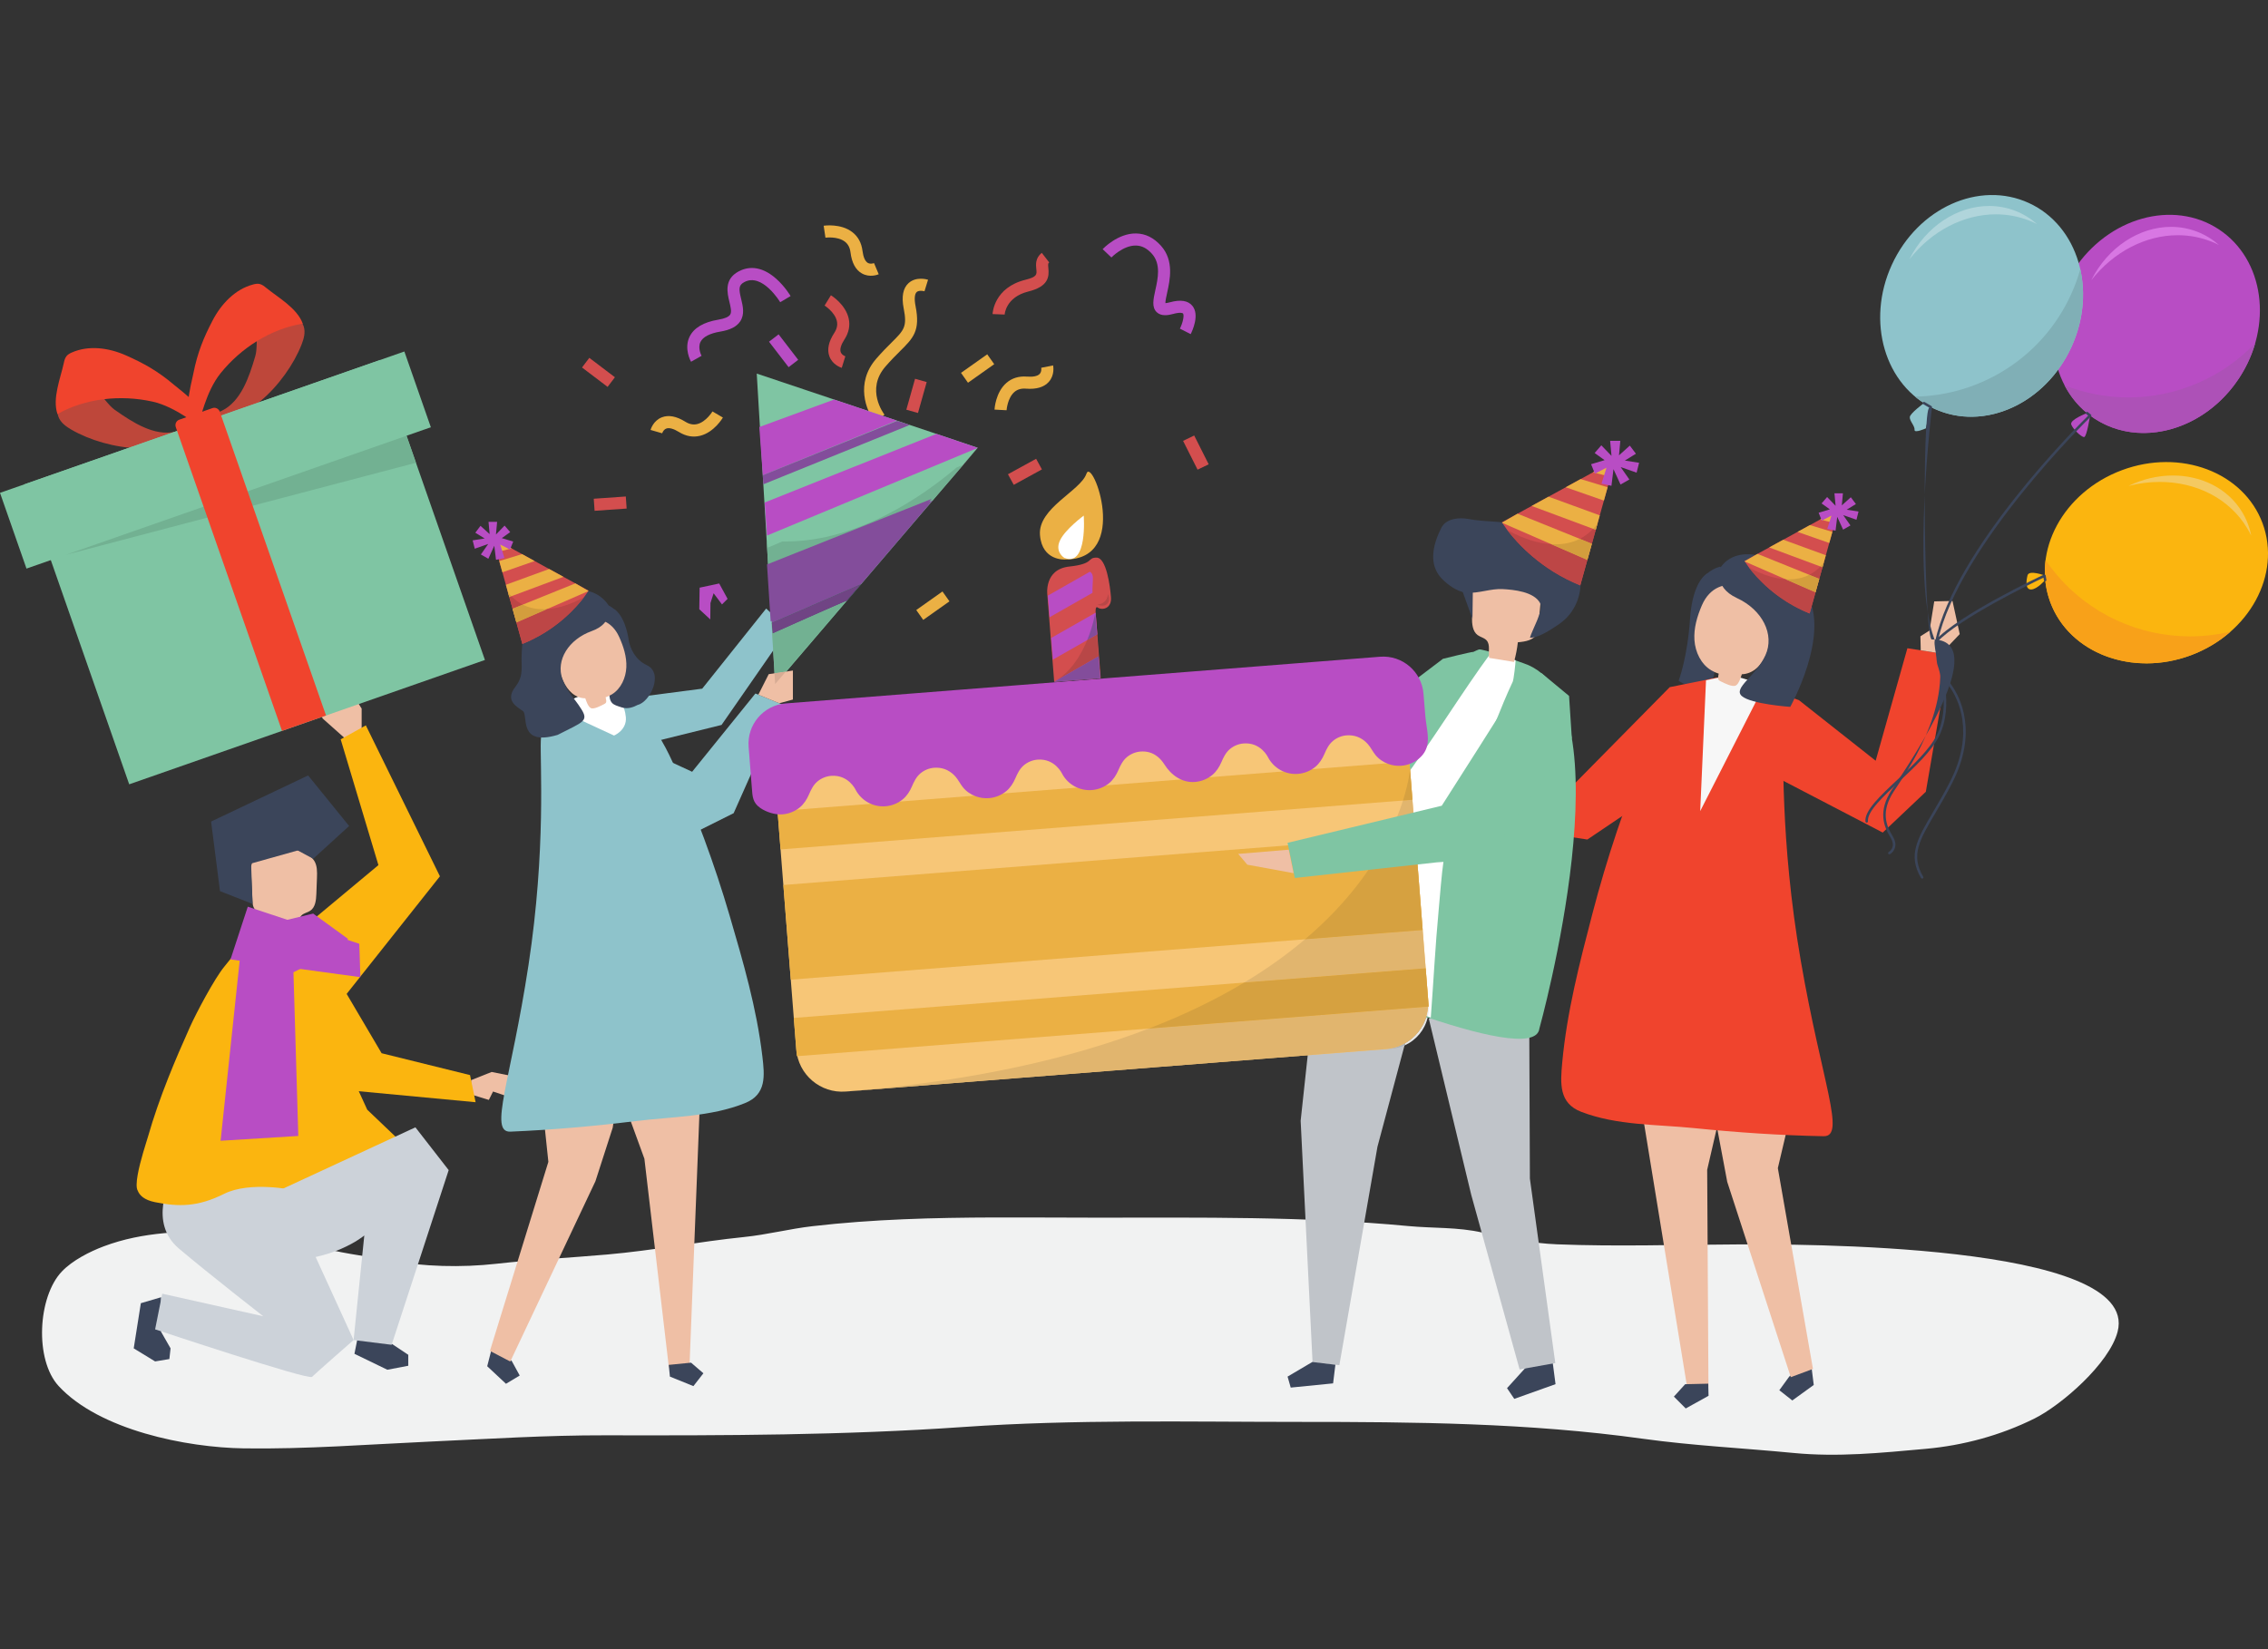<svg width="550" height="400" viewBox="0 0 550 400" fill="none" xmlns="http://www.w3.org/2000/svg">
<rect x="0" y="0" width="550" height="400" fill="#333333" stroke="none"/>
<g clip-path="url(#clip0)">
<path d="M241.237 295.292C226.489 295.337 211.741 295.706 197.019 297.409C191.468 298.051 186.034 299.463 180.47 300.033C169.357 301.171 158.444 303.294 147.291 304.273C138.31 305.061 129.292 305.526 120.337 306.527C111.942 307.465 102.647 307.248 94.317 305.699C88.149 304.552 81.954 303.906 75.89 302.064C69.106 300.002 61.737 298.528 54.669 298.582C44.591 298.657 34.776 298.666 25.131 302.305C21.746 303.583 17.601 305.683 15.03 308.364C9.144 314.502 8.348 329.816 14.224 336.182C24.122 346.895 45.248 351.099 59.122 351.298C74.325 351.515 89.094 350.342 104.319 349.651C118.467 349.01 132.58 348.097 146.751 348.13C175.694 348.195 204.641 348.13 233.532 346.119C260.676 344.23 287.887 344.878 315.09 344.878C342.986 344.878 370.693 345.106 398.387 348.962C410.454 350.642 422.748 351.23 434.875 352.407C445.736 353.461 456.173 352.386 466.991 351.412C476.075 350.594 485.099 348.168 493.351 344.066C499.883 340.819 511.529 330.734 513.535 322.984C519.148 301.259 434.385 301.781 421.37 301.83C406.812 301.885 392.137 302.383 377.589 301.805C371.47 301.563 365.44 300.319 359.468 298.956C353.519 297.598 347.525 297.943 341.492 297.373C316.335 294.993 291.121 295.341 265.883 295.341C257.671 295.341 249.454 295.266 241.237 295.292Z" fill="#F1F2F2"/>
<path d="M114.241 261.992L119.226 260.002L124.311 261.019C124.311 261.019 125.327 266.781 124.649 266.442L119.564 264.747L118.548 266.781L114.141 265.425L114.241 261.992Z" fill="#EFBFA5"/>
<path d="M39.057 323.005L41.363 327.04L41.075 329.634L37.616 330.21L32.428 327.04L34.157 316.087L39.057 314.646V323.005Z" fill="#3B455A"/>
<path d="M41.363 286.4C41.363 286.4 35.887 296.488 43.38 302.829C50.874 309.17 63.844 319.258 63.844 319.258L39.345 313.781L37.616 322.428C37.616 322.428 74.797 334.822 75.662 333.957C76.526 333.092 85.749 325.022 85.749 325.022L65.862 281.5L43.957 284.094L41.363 286.4Z" fill="#CCD2D9"/>
<path d="M99.575 280.057C98.267 278.657 97.029 277.199 95.891 275.673L89.056 269.154L79.904 249.154L81.372 236.188C81.372 236.188 82.868 234.634 84.729 232.767C82.965 230.231 80.902 228.544 76.76 228.097C59.317 226.215 60.306 227.276 54.375 234.484C51.99 237.384 47.586 245.701 46.063 249.096C44.219 253.207 42.425 257.34 40.769 261.528C38.921 266.202 37.242 270.944 35.865 275.774C35.712 276.311 35.223 277.798 34.7 279.597C33.712 282.996 32.603 287.503 33.41 288.807C33.829 289.893 34.937 291.052 37.616 291.588C43.38 292.741 47.992 292.741 54.333 289.57C60.673 286.4 71.178 288.651 71.178 288.651V288.65C72.848 289.108 74.594 289.559 76.453 289.973C89.968 292.988 96.952 284.71 99.144 283.208C101.06 281.894 99.576 280.06 99.576 280.06L99.575 280.057Z" fill="#FBB50F"/>
<path d="M84.311 179.664L78.209 174.24L76.853 169.833H78.209L79.226 170.511L80.582 172.545L86.006 169.155L87.701 171.867V177.969L84.311 179.664Z" fill="#EFBFA5"/>
<path d="M75.497 223.392L91.769 209.833L82.616 179.325L88.718 175.935L106.683 212.545L83.294 242.036L75.497 223.392Z" fill="#FBB50F"/>
<path d="M93.206 324.734L99.008 328.602V331.261L93.932 332.228L85.954 328.36L86.68 324.734H93.206Z" fill="#3B455A"/>
<path d="M72.341 226.086C70.404 226.32 68.467 226.555 66.531 226.79C66.174 225.276 65.939 223.733 65.827 222.181C64.124 221.978 62.113 221.552 61.47 219.963C61.267 219.462 61.239 218.911 61.213 218.371C61.105 216.141 60.997 213.91 60.889 211.679C60.852 210.908 60.818 210.113 61.08 209.386C61.54 208.112 62.806 207.316 64.059 206.799C67.256 205.48 71.041 205.392 74.106 206.996C74.921 207.422 75.697 207.981 76.188 208.759C76.946 209.959 76.918 211.476 76.865 212.894C76.816 214.203 76.767 215.512 76.718 216.821C76.661 218.327 76.483 220.064 75.231 220.903C74.567 221.348 73.69 221.457 73.124 222.023C72.127 223.021 72.669 224.714 72.341 226.086Z" fill="#EFBFA5"/>
<path d="M65.328 289.832L100.737 273.43L108.807 283.806L94.973 326.175L85.749 325.022L88.343 299.658C88.343 299.658 80.561 306.287 66.727 305.711C60.386 299.37 60.386 299.658 60.386 299.658L65.328 289.832Z" fill="#CCD2D9"/>
<path d="M113.987 260.759L92.543 255.458L81.234 236.262L73.268 232.777L79.576 263.975L115.338 267.339L113.987 260.759Z" fill="#FBB50F"/>
<path d="M60.089 219.911L55.892 232.714L87.394 237.01L87.129 228.908L60.089 219.911Z" fill="#B84DC4"/>
<path d="M75.95 221.585L69.249 223.204L58.398 230.419L53.499 276.687L72.339 275.525L71.163 235.823L81.485 230.653L84.398 227.726L75.95 221.585Z" fill="#B84DC4"/>
<path d="M72.203 206.274L60.892 209.444L61.251 219.243L53.348 216.144L51.194 199.264L74.718 188.081L84.663 200.342L75.95 208.291L72.203 206.274Z" fill="#3B455A"/>
<path d="M73.63 79.118C74.136 80.589 73.678 82.183 73.125 83.591C69.448 92.968 58.417 104.797 48.201 101.682C49.169 101.239 51.814 100.604 53.779 99.638C58.442 97.345 60.406 91.506 61.923 86.322C62.854 83.144 61.25 75.136 64.149 73.262C66.915 71.472 72.623 76.186 73.63 79.118Z" fill="#BE473A"/>
<path d="M46.887 90.606C47.913 85.396 49.419 81.847 51.541 77.76C53.663 73.673 57.059 70.128 61.394 68.993C61.909 68.858 62.451 68.758 62.978 68.881C63.58 69.022 64.094 69.437 64.585 69.84C67.299 72.068 72.103 74.749 73.414 78.499C65.716 79.738 58.48 84.35 53.509 90.503C49.798 95.097 48.657 102.064 48.169 102.181C43.523 103.302 46.404 93.058 46.887 90.606Z" fill="#F0442D"/>
<path d="M14.155 101.042C14.676 102.507 16.027 103.468 17.337 104.226C26.055 109.269 42.054 111.648 48.104 102.846C47.07 103.102 44.606 104.254 42.468 104.722C37.392 105.835 32.218 102.491 27.8 99.382C25.092 97.476 21.357 90.213 17.922 90.553C14.644 90.877 13.116 98.12 14.155 101.042Z" fill="#BE473A"/>
<path d="M42.231 93.364C38.182 89.928 34.793 88.09 30.587 86.216C26.381 84.342 21.515 83.685 17.418 85.497C16.931 85.713 16.444 85.972 16.109 86.397C15.726 86.883 15.582 87.528 15.449 88.149C14.716 91.582 12.627 96.672 13.938 100.422C20.732 96.595 29.266 95.694 36.987 97.409C42.752 98.69 47.985 103.428 48.44 103.216C52.772 101.199 44.136 94.981 42.231 93.364Z" fill="#F0442D"/>
<path d="M117.598 160.073L31.334 190.232L5.897 117.474L92.162 87.315L117.598 160.073Z" fill="#7FC5A3"/>
<path d="M104.482 103.627L6.423 137.909L0 119.536L98.059 85.253L104.482 103.627Z" fill="#7FC5A3"/>
<path d="M100.876 112.241L100.792 111.998L100.876 112.241Z" fill="#E5E5E5"/>
<path d="M15.996 134.563L66.043 117.066L98.585 105.689L100.792 111.998L100.876 112.241L15.994 134.563" fill="#72B192"/>
<path d="M15.994 134.563L66.043 117.066L15.996 134.563H15.994Z" fill="#72B192"/>
<path d="M79.064 173.545L68.388 177.278L42.632 103.609C42.371 102.863 42.743 102.053 43.463 101.801L51.533 98.98C52.252 98.728 53.047 99.13 53.308 99.877L79.064 173.545Z" fill="#F0442D"/>
<path d="M212.182 102.382C210.043 99.653 207.355 92.926 212.497 87C213.947 85.329 215.216 84.067 216.237 83.053C219.228 80.078 220.033 79.278 219.151 74.816C218.584 71.95 218.985 69.877 220.341 68.656C222.164 67.015 224.767 67.757 225.057 67.847L224.19 70.649C223.867 70.554 222.802 70.379 222.298 70.84C221.79 71.304 221.691 72.546 222.027 74.247C223.214 80.251 221.47 81.985 218.304 85.132C217.267 86.164 216.091 87.333 214.711 88.922C209.887 94.482 214.302 100.33 214.492 100.577L212.182 102.382Z" fill="#EBB044"/>
<path d="M244.101 99.504L241.173 99.347C241.182 99.178 241.425 95.181 244.044 92.887C245.389 91.709 247.069 91.19 249.044 91.344C250.545 91.462 251.644 91.226 252.14 90.68C252.659 90.107 252.507 89.21 252.505 89.201L255.381 88.627C255.429 88.86 255.809 90.953 254.351 92.606C253.204 93.906 251.343 94.465 248.814 94.267C247.644 94.176 246.715 94.445 245.976 95.092C244.304 96.558 244.103 99.475 244.101 99.504Z" fill="#EBB044"/>
<path d="M199.965 74.111L201.502 71.614C201.646 71.703 205.04 73.826 205.804 77.224C206.196 78.968 205.849 80.692 204.769 82.352C203.949 83.615 203.631 84.694 203.873 85.39C204.128 86.12 204.989 86.415 204.998 86.418L204.127 89.218C203.899 89.149 201.88 88.482 201.124 86.412C200.531 84.782 200.929 82.881 202.311 80.754C202.951 79.769 203.159 78.824 202.943 77.868C202.455 75.697 199.989 74.126 199.965 74.111Z" fill="#D34E4E"/>
<path d="M200.175 57.649L199.742 54.749C199.909 54.724 203.873 54.161 206.646 56.267C208.07 57.347 208.915 58.889 209.16 60.855C209.346 62.349 209.798 63.379 210.433 63.755C211.098 64.148 211.947 63.819 211.955 63.816L213.094 66.518C212.875 66.612 210.901 67.404 208.989 66.307C207.485 65.445 206.564 63.734 206.251 61.217C206.106 60.051 205.655 59.195 204.874 58.602C203.102 57.257 200.204 57.645 200.175 57.649Z" fill="#EBB044"/>
<path d="M172.777 99.793L175.307 101.276C175.221 101.422 173.171 104.861 169.791 105.698C168.056 106.128 166.325 105.818 164.641 104.775C163.361 103.981 162.276 103.687 161.585 103.944C160.861 104.215 160.584 105.082 160.582 105.091L157.764 104.281C157.828 104.052 158.451 102.018 160.505 101.218C162.121 100.589 164.03 100.946 166.186 102.282C167.184 102.901 168.134 103.088 169.086 102.852C171.245 102.317 172.763 99.818 172.777 99.793Z" fill="#EBB044"/>
<path d="M222.614 100.167L219.791 99.371L221.905 91.872L224.727 92.668L222.614 100.167Z" fill="#D34E4E"/>
<path d="M234.742 92.831L233.048 90.437L239.408 85.937L241.102 88.331L234.742 92.831Z" fill="#EBB044"/>
<path d="M223.888 150.354L222.194 147.96L228.554 143.46L230.248 145.854L223.888 150.354Z" fill="#EBB044"/>
<path d="M290.417 113.914L286.902 106.931L289.598 105.63L293.113 112.614L290.417 113.914Z" fill="#D34E4E"/>
<path d="M147.348 93.839L141.141 89.131L142.912 86.794L149.12 91.502L147.348 93.839Z" fill="#D34E4E"/>
<path d="M191.241 89.058L186.492 82.881L188.817 81.094L193.566 87.271L191.241 89.058Z" fill="#B84DC4"/>
<path d="M245.841 117.598L244.431 115.027L251.263 111.28L252.672 113.851L245.841 117.598Z" fill="#D34E4E"/>
<path d="M243.634 76.294L240.704 76.177C240.714 75.915 241.047 69.749 248.672 67.859C251.508 67.156 251.447 66.575 251.313 65.303C251.199 64.221 251.028 62.586 252.644 61.335L254.439 63.654C254.168 63.864 254.124 63.992 254.229 64.996C254.453 67.121 254.281 69.49 249.378 70.705C243.866 72.072 243.636 76.252 243.634 76.294Z" fill="#D34E4E"/>
<path d="M288.746 81.039L286.132 79.712C286.855 78.275 287.23 76.452 286.887 76.033C286.786 75.909 286.157 75.688 284.488 76.147C283.313 76.469 281.624 76.777 280.518 75.725C279.257 74.528 279.683 72.6 280.175 70.368C280.798 67.551 281.571 64.045 279.357 61.563C278.172 60.236 276.901 59.58 275.469 59.555C272.375 59.502 269.549 62.418 269.52 62.448L267.394 60.429C267.544 60.271 271.109 56.559 275.5 56.623C277.771 56.656 279.805 57.661 281.545 59.611C284.758 63.212 283.724 67.899 283.039 71C282.851 71.853 282.602 72.976 282.612 73.52C282.806 73.515 283.15 73.473 283.711 73.319C286.282 72.612 288.116 72.901 289.159 74.179C290.96 76.385 289.131 80.28 288.746 81.039Z" fill="#B84DC4"/>
<path d="M167.58 87.742C167.507 87.616 165.828 84.599 167.212 81.696C168.243 79.532 170.6 78.131 174.218 77.531C175.72 77.283 176.703 76.865 177.061 76.323C177.483 75.684 177.194 74.49 176.887 73.226C176.359 71.044 175.559 67.748 179.097 65.844C181.122 64.754 184.349 64.175 188.223 67.603C190.332 69.469 191.67 71.71 191.726 71.805L189.203 73.3C189.16 73.228 184.841 66.084 180.486 68.426C179.069 69.189 179.148 70.107 179.737 72.535C180.157 74.27 180.634 76.236 179.507 77.941C178.663 79.215 177.09 80.028 174.697 80.424C172.128 80.85 170.458 81.721 169.866 82.943C169.133 84.455 170.124 86.283 170.133 86.302L167.58 87.742Z" fill="#B84DC4"/>
<path d="M149.619 169.724L170.29 167.033L185.8 147.596L191.135 152.544L174.981 175.83L153.9 181.042L146.972 175.275L147.404 169.65L149.619 169.724Z" fill="#8EC3CB"/>
<path d="M118.858 328.621L118.152 331.376L122.7 335.634L126.033 333.629L124.113 330.123L119.565 325.865L118.858 328.621Z" fill="#3B455A"/>
<path d="M131.935 243.082L129.789 251.451L132.981 281.802L118.811 327.654L123.742 330.237L144.395 286.504L148.589 273.507L152.78 245.283L131.935 243.082Z" fill="#EFBFA5"/>
<path d="M170.37 250.958L167.215 331.181L162.208 331.678L156.27 281.046L143.623 246.349L170.37 250.958Z" fill="#EFBFA5"/>
<path d="M162.176 331.05L162.458 333.892L168.154 336.197L170.578 333.085L167.589 330.512L162.176 331.05Z" fill="#3B455A"/>
<path d="M128.166 234.048C132.463 205.811 130.928 185.248 131.151 179.602C131.374 173.955 135.336 171.025 135.339 171.024C137.078 170.636 138.591 169.517 140.347 169.075C152.228 166.086 158.708 175.157 163.155 184.941C168.634 196.996 173.238 209.453 176.96 222.16C180.226 233.313 183.499 244.566 184.869 256.14C185.435 260.916 185.906 265.445 180.677 267.552C172.345 270.909 162.982 270.836 154.182 271.913C144.073 273.149 133.951 274.053 123.775 274.476C118.462 274.697 123.869 262.285 128.166 234.048Z" fill="#8EC3CB"/>
<path d="M137.917 170.117C137.917 170.117 138.291 179.012 143.628 179.293C148.965 179.574 152.055 177.046 151.774 173.956C151.493 170.866 149.966 169.445 149.966 169.445C149.966 169.445 143.441 166.559 137.917 170.117Z" fill="white"/>
<path d="M210.305 99.604L183.513 90.609L188 166.048L237.097 108.598L210.305 99.604Z" fill="#7FC5A3"/>
<path d="M183.192 168.206L167.844 187.191L138.914 173.777L131.647 175.363L131.335 179.002L132.463 188.438L169.117 201.634L177.914 197.235L189.643 170.845L183.192 168.206Z" fill="#8EC3CB"/>
<path d="M156.831 161.316C153.985 159.988 152.934 157.312 152.55 155.714C152.485 155.262 152.413 154.835 152.335 154.431V154.424L152.334 154.428C151.237 148.803 148.877 147.682 148.877 147.682L148.875 147.683C148.044 147.004 147.07 146.501 146.027 146.249C144.425 147.69 143.424 149.782 143.309 151.936L143.074 151.939C144.056 151.962 145.023 152.187 145.923 152.573C146.611 157.431 147.657 165.162 147.695 167.42C147.752 170.79 148.548 170.852 150.814 171.59C152.223 172.05 153.68 171.491 154.582 171.002H154.583C157.671 170.294 161.044 163.282 156.831 161.316Z" fill="#3B455A"/>
<path d="M150.125 154.43C146.565 146.675 136.763 150.603 135.488 157.916C134.763 162.075 136.969 169.303 141.934 169.371C142.184 170.074 142.613 171.401 143.283 171.746C144.008 172.12 145.761 171.157 146.453 170.804C146.645 170.706 146.844 170.594 146.955 170.409C147.094 170.178 147.001 169.672 146.868 169.121C147.398 168.95 147.925 168.707 148.442 168.382C150.61 167.019 151.776 164.405 151.89 161.843C152.004 159.282 151.195 156.761 150.125 154.43Z" fill="#EFBFA5"/>
<path d="M143.492 153.065C149.086 151.048 147.486 146.673 147.486 146.673C142.902 140.095 133.096 144.366 133.096 144.366C133.096 144.366 127.975 147.184 127.008 153.294C126.92 153.85 126.856 154.371 126.807 154.865C126.593 156.415 126.391 159.71 126.512 161.322C126.528 163.292 126.394 164.781 124.949 166.631C122.31 170.009 125.534 171.501 126.836 172.495C128.138 173.489 125.587 181.117 135.237 178.241C141.537 174.99 143.014 174.978 140.681 171.555C139.685 169.901 137.411 167.646 136.381 164.713C134.756 160.086 137.898 155.082 143.492 153.065Z" fill="#3B455A"/>
<path d="M183.9 168.496L186.417 163.514L192.282 162.635V169.672L188.973 170.571L183.9 168.496Z" fill="#EFBFA5"/>
<path d="M142.721 143.249C142.721 143.249 137.783 151.741 126.677 156.183L119.52 130.516L142.721 143.249Z" fill="#D34E4E"/>
<path d="M142.719 143.35L125.225 150.979L124.297 147.649L139.527 141.496L142.719 143.35Z" fill="#EBB044"/>
<path d="M136.636 139.909L123.503 144.801L122.677 141.838L133.169 138.007L136.636 139.909Z" fill="#EBB044"/>
<path d="M129.656 136.079L121.832 138.81L121.071 136.079L126.599 134.401L129.656 136.079Z" fill="#EBB044"/>
<path d="M124.069 133.013L120.476 133.945L119.52 130.516L124.069 133.013Z" fill="#EBB044"/>
<path d="M126.677 156.183C134.841 152.918 139.672 147.463 141.659 144.803C135.664 153.164 126.677 156.183 126.677 156.183Z" fill="#353E51"/>
<path d="M126.677 156.183L125.225 150.979L132.644 147.743C137.447 147.434 141.66 144.801 141.66 144.801C141.66 144.801 141.659 144.803 141.659 144.803C139.672 147.463 134.841 152.918 126.677 156.183ZM124.297 147.649L123.503 144.801L124.031 144.605C124.886 145.496 125.808 146.164 126.767 146.651L124.297 147.649Z" fill="#BD4646"/>
<path d="M125.225 150.979L124.297 147.649L126.767 146.651C128.371 147.465 130.077 147.773 131.74 147.773C132.043 147.773 132.345 147.763 132.644 147.743L125.225 150.979Z" fill="#D39E3D"/>
<path d="M123.503 144.801L123.166 143.595C123.446 143.959 123.734 144.295 124.031 144.605L123.503 144.801Z" fill="#D39E3D"/>
<path d="M115.132 133.086L118.395 131.941L116.614 134.487L118.425 135.523L119.868 132.367L120.285 135.782L122.324 135.342L121.303 132.073L123.676 133.289L124.456 131.354L121.688 130.522L123.725 129.06L122.361 127.482L120.274 129.647L120.554 126.567H118.469L118.739 129.542L116.522 127.541L115.27 129.209L117.533 130.605L114.622 131.063L115.132 133.086Z" fill="#B84DC4"/>
<path d="M184.139 103.572L202.272 96.906L217.466 102.007L184.98 115.273L184.139 103.572Z" fill="#B84DC4"/>
<path d="M185.436 121.88L227.087 105.237L237.117 108.635L186.005 129.897L185.436 121.88Z" fill="#B84DC4"/>
<path d="M186.286 137.227L226.221 121.324L208.822 141.683L187.178 151.077L186.286 137.227Z" fill="#834D9B"/>
<path d="M151.964 123.348L144.191 123.891L143.987 120.966L151.759 120.423L151.964 123.348Z" fill="#D34E4E"/>
<path d="M185.111 117.468L220.629 103.069L217.545 102.086L184.968 115.272L185.111 117.468Z" fill="#834D9B"/>
<path d="M187.178 151.077L208.822 141.683C208.822 141.683 205.422 145.841 205.382 145.708C205.342 145.576 187.392 153.61 187.392 153.61L187.178 151.077Z" fill="#3B455A"/>
<path d="M187.817 163.304L187.492 157.796L187.508 157.773L187.837 163.301L187.817 163.304ZM186.967 148.678L186.955 148.667L185.931 131.26L186.286 137.227L186.287 137.244L186.967 148.678ZM224.038 123.879L233.597 112.694L237.117 108.635L224.038 123.879Z" fill="#E5E5E5"/>
<path d="M187.492 157.796L186.955 148.667L186.967 148.678L187.508 157.773L187.492 157.796Z" fill="#80AFB6"/>
<path d="M187.837 163.301L187.508 157.773L186.967 148.678L186.287 137.244L187.178 151.077L208.725 141.725L187.178 151.077L187.392 153.61C187.392 153.61 203.878 146.231 205.287 145.733L190.564 162.892L187.837 163.301ZM186.286 137.227L185.931 131.26L185.92 131.077C185.976 131.083 186.033 131.09 186.089 131.096L186.212 132.822L189.734 131.327C189.992 131.332 190.249 131.334 190.506 131.334C208.249 131.332 224.141 120.053 231.973 113.397L233.578 112.716L233.597 112.694L224.038 123.879L224.019 123.901L226.221 121.324L186.286 137.227Z" fill="#72B192"/>
<path d="M187.97 165.915L187.816 163.304L187.836 163.301L190.564 162.892L187.97 165.915Z" fill="#D7AC94"/>
<path d="M186.892 150.753L186.001 136.92L186 136.903L225.936 121L223.733 123.577L208.44 141.401L186.892 150.753Z" fill="#834D9B"/>
<path d="M187.392 153.61L187.178 151.077L208.725 141.725L205.287 145.733C203.878 146.231 187.392 153.61 187.392 153.61Z" fill="#704484"/>
<path d="M169.581 147.769L169.664 142.538L174.408 141.522L176.441 145.249L175.085 146.604L173.053 143.894L172.292 146.264L172.247 150.238L169.581 147.769Z" fill="#B84DC4"/>
<path d="M413.95 139.132C413.95 139.132 410.436 140.899 409.834 150.16C409.232 159.422 407.081 165.107 407.081 165.107C407.081 165.107 409.844 167.193 412.394 166.295C414.944 165.396 415.846 165.304 415.819 161.481C415.792 157.658 417.989 139.944 417.989 139.944L413.95 139.132Z" fill="#3B455A"/>
<path d="M420.645 143.803C417.04 143.975 413.661 146.526 412.505 149.95C411.036 147.803 410.683 144.931 411.587 142.49C412.492 140.048 414.63 138.101 417.143 137.431C418.999 139.022 420.189 141.367 420.378 143.807L420.645 143.803Z" fill="#3B455A"/>
<path d="M425.012 165.707L436.267 169.836L454.856 184.512L462.552 157.227L472.753 158.81L467.022 192.043L456.571 201.933L425.436 185.728L425.012 165.707Z" fill="#F0442D"/>
<path d="M439.478 333.011L439.842 335.919L434.64 339.678L431.494 337.196L433.913 333.862L439.114 330.103L439.478 333.011Z" fill="#3B455A"/>
<path d="M437.241 243.891L438.346 252.722L431.135 283.326L439.652 332.029L434.277 334.027L418.859 286.647L416.263 272.818L415.651 243.428L437.241 243.891Z" fill="#EFBFA5"/>
<path d="M395.791 254.742L409.125 336.373L414.307 336.251L413.999 283.731L422.56 246.66L395.791 254.742Z" fill="#EFBFA5"/>
<path d="M414.261 335.604L414.331 338.546L408.797 341.62L405.926 338.745L408.658 335.736L414.261 335.604Z" fill="#3B455A"/>
<path d="M436.698 233.037C431.569 203.348 432.637 181.613 432.267 175.661C431.897 169.709 427.742 166.714 427.742 166.714C425.939 166.346 424.352 165.201 422.533 164.778C410.222 161.913 403.774 171.642 399.438 182.074C394.095 194.927 389.663 208.182 386.148 221.681C383.061 233.528 379.97 245.481 378.847 257.727C378.385 262.78 378.012 267.57 383.449 269.666C392.115 273.005 401.756 272.7 410.847 273.622C421.289 274.68 431.737 275.388 442.229 275.586C447.705 275.69 441.827 262.726 436.698 233.037Z" fill="#F0442D"/>
<path d="M470.761 158.501L475.241 153.8L473.487 145.762L469.059 145.867L467.923 152.93L465.708 154.334L465.788 157.729L470.761 158.501Z" fill="#EFBFA5"/>
<path d="M416.591 164.307L404.919 166.667L381.504 190.415L353.609 190.031L352.25 198.664L384.943 203.624L411.365 185.8L416.591 164.307Z" fill="#F0442D"/>
<path d="M413.716 164.997L412.307 196.732L427.839 166.229L423.062 164.649L419.654 163.714L413.716 164.997Z" fill="#F7F7F7"/>
<path d="M353.35 192.184L348.147 189.118L341.603 190.919L341.687 194.445L352.708 196.256L353.35 192.184Z" fill="#E0CBAF"/>
<path d="M412.715 146.818C416.545 137.928 427.765 142.12 429.406 150.379C430.34 155.075 428.031 163.33 422.404 163.54C422.139 164.344 421.688 165.86 420.938 166.269C420.125 166.713 418.112 165.667 417.317 165.285C417.097 165.18 416.869 165.058 416.738 164.852C416.574 164.593 416.666 164.018 416.802 163.388C416.196 163.209 415.593 162.948 414.998 162.593C412.503 161.106 411.11 158.172 410.912 155.271C410.714 152.369 411.564 149.489 412.715 146.818Z" fill="#EFBFA5"/>
<path d="M417.371 137.457C417.371 137.457 415.128 142.241 421.247 145.076C427.366 147.913 430.419 153.88 428.121 158.946C425.824 164.011 420.195 166.864 422.399 168.825C424.603 170.785 434.144 171.45 434.144 171.45C434.144 171.45 443.926 153.963 438.187 144.165C432.45 134.367 421.605 131.65 417.371 137.457Z" fill="#3B455A"/>
<path d="M357.3 158.12C356.932 158.041 349.922 159.793 349.922 159.793L331.813 173.521H306.986L305.817 180.531L335.902 186.373L357.3 158.12Z" fill="#7FC5A3"/>
<path d="M320.245 227.045L315.414 271.843L318.304 330.48L324.802 331.105L334.038 278.144L348.061 225.644L320.245 227.045Z" fill="#C0C4C9"/>
<path d="M370.411 331.235L365.463 336.692L367.217 339.293L377.224 335.723L376.533 330.436L370.411 331.235Z" fill="#3B455A"/>
<path d="M346.503 247.107L356.78 289.798L368.515 332.156L377.167 330.606L371.007 285.879L370.83 243.673L357.773 239.545L346.503 247.107Z" fill="#C0C4C9"/>
<path d="M358.606 157.538C358.606 157.538 346.343 161.848 333.989 182.717C321.408 203.969 314.772 234.6 314.772 234.6C314.772 234.6 372.037 259.765 373.304 249.491C373.304 249.491 395.517 169.524 369.476 160.872C368.291 160.479 359.384 157.202 358.606 157.538Z" fill="#7FC5A3"/>
<path d="M361.725 158.12C354.445 167.987 347.308 179.828 339.918 189.613C335.539 195.411 333.805 202.18 331.675 208.993C329.557 215.766 327.44 222.539 325.322 229.312C324.427 232.173 323.532 235.035 322.637 237.897L346.975 246.808C347.628 238.123 348.067 229.42 348.882 220.748C349.633 212.75 349.988 203.647 353.357 196.24C354.996 192.636 356.69 189.047 358.349 185.447C361.391 178.842 363.756 171.895 366.856 165.317C367.073 164.857 367.566 160.666 367.534 160.142L361.725 158.12Z" fill="white"/>
<path d="M361.129 159.569C363.138 159.896 365.146 160.224 367.154 160.552C367.591 158.989 367.904 157.391 368.086 155.779C369.87 155.64 371.983 155.283 372.722 153.654C372.955 153.141 373.008 152.567 373.059 152.006C373.267 149.686 373.475 147.366 373.683 145.046C373.755 144.243 373.825 143.416 373.583 142.647C373.158 141.299 371.872 140.416 370.589 139.823C367.313 138.311 363.372 138.057 360.109 139.596C359.241 140.006 358.409 140.555 357.863 141.345C357.022 142.563 356.986 144.145 356.981 145.625C356.975 146.992 356.97 148.358 356.965 149.725C356.959 151.296 357.071 153.115 358.339 154.043C359.012 154.536 359.922 154.686 360.487 155.301C361.483 156.384 360.846 158.125 361.129 159.569Z" fill="#EFBFA5"/>
<path d="M354.156 142.041L357.08 150.091L357.172 143.045L354.156 142.041Z" fill="#3B455A"/>
<path d="M347.888 132.317C348.254 130.786 348.876 129.303 349.548 127.996C350.702 125.751 353.799 125.425 356.278 125.902C361.633 126.932 367.34 125.894 371.987 129.096C374.643 130.926 378.518 132.224 380.78 134.411C381.726 135.324 382.353 136.525 382.759 137.775C384.166 142.106 382.821 147.202 379.461 150.274C378.708 150.964 377.868 151.554 377.005 152.101C375.22 153.233 373.069 154.647 371.016 154.695C371.424 152.979 374.41 148.019 373.474 146.273C371.988 143.503 367.085 143.024 364.363 142.882C362.956 142.809 361.534 143.067 360.12 143.326C358.547 143.613 356.984 143.9 355.458 143.733C353.371 143.504 351.074 141.838 349.645 140.347C347.406 138.011 347.228 135.084 347.888 132.317Z" fill="#3B455A"/>
<path d="M318.24 330.347L312.242 333.891L313.005 336.555L323.281 335.532L323.836 331.012L318.24 330.347Z" fill="#3B455A"/>
<path d="M336.091 254.456L205.082 264.749C198.944 265.231 193.577 260.646 193.095 254.508L187.213 179.639L340.45 167.601L346.332 242.47C346.814 248.608 342.229 253.974 336.091 254.456Z" fill="#F7C677"/>
<path d="M204.064 264.829C204.357 264.806 204.641 264.783 204.933 264.759C204.972 264.757 205.012 264.754 205.052 264.751L204.064 264.829ZM340.605 253.558L340.747 253.026C343.178 251.636 345.015 249.365 345.858 246.681C345.978 246.721 346.096 246.76 346.215 246.801C345.517 249.808 343.423 252.322 340.605 253.558Z" fill="#E8E8E8"/>
<path d="M336.116 254.455C337.801 254.318 339.369 253.814 340.747 253.027L340.605 253.558C339.626 253.987 338.56 254.263 337.435 254.351L336.116 254.455Z" fill="#AFB3B8"/>
<path d="M346.215 246.801C346.095 246.76 345.978 246.721 345.858 246.681C345.884 246.597 345.91 246.512 345.934 246.427L346.27 246.55C346.253 246.634 346.235 246.717 346.215 246.801Z" fill="#75B495"/>
<path d="M346.27 246.55L345.935 246.427C346.146 245.694 346.283 244.931 346.339 244.148L346.458 244.139C346.495 244.965 346.43 245.773 346.27 246.55Z" fill="#E8E8E8"/>
<path d="M342.882 198.549L342.523 193.983V193.982L342.882 198.549Z" fill="#E8E8E8"/>
<path d="M204.933 264.759C235.978 262.251 260.004 256.621 278.583 249.471L346.339 244.148C346.283 244.931 346.146 245.694 345.935 246.427C345.91 246.512 345.884 246.597 345.858 246.681C345.015 249.365 343.178 251.636 340.747 253.026C339.37 253.814 337.802 254.318 336.116 254.455L205.052 264.751C205.012 264.754 204.972 264.757 204.933 264.759ZM301.733 238.313C307.411 234.905 312.287 231.368 316.478 227.815L345.005 225.574L345.734 234.856L301.732 238.313H301.733ZM336.521 203.138C338.246 199.745 339.426 196.695 340.231 194.162L342.523 193.982L342.882 198.549L343.201 202.613L336.521 203.138ZM341.934 186.483C341.934 186.483 341.934 186.483 341.934 186.483C341.934 186.483 341.934 186.483 341.934 186.483Z" fill="#E1B56E"/>
<path d="M342.523 193.982L189.286 206.021L188.556 196.738L341.794 184.7L342.523 193.982Z" fill="#EBB044"/>
<path d="M346.464 244.139L193.226 256.177L192.497 246.895L345.734 234.856L346.464 244.139Z" fill="#EBB044"/>
<path d="M191.768 237.612L345.005 225.574L343.201 202.613L189.964 214.651L191.768 237.612Z" fill="#EBB044"/>
<path d="M346.083 180.886C345.812 182.019 345.205 183.084 344.02 184.054C342.838 185.022 341.371 185.609 339.848 185.728C338.759 185.813 337.656 185.662 336.632 185.281C335.458 184.842 334.348 184.1 333.556 183.121C332.873 182.275 332.415 181.271 331.689 180.457C331.545 180.296 331.393 180.141 331.235 179.994C330.64 179.44 329.945 178.995 329.183 178.711C328.341 178.398 327.436 178.291 326.542 178.361C325.321 178.457 324.152 178.945 323.217 179.736C322.22 180.58 321.675 181.722 321.167 182.896C320.65 184.088 319.953 185.194 318.938 186.025C317.756 186.992 316.289 187.579 314.765 187.699C311.675 187.941 308.874 186.281 307.514 183.702C307.514 183.702 305.801 179.99 301.568 180.323C300.347 180.419 299.176 180.907 298.241 181.698C297.245 182.542 296.701 183.685 296.192 184.858C295.675 186.051 294.978 187.156 293.964 187.986C292.781 188.954 291.314 189.541 289.791 189.661C286.616 189.91 284 187.986 282.373 185.413C281.517 184.06 280.308 182.931 278.74 182.487C278.038 182.288 277.302 182.229 276.576 182.286C275.354 182.382 274.184 182.87 273.249 183.661C272.253 184.505 271.709 185.648 271.2 186.821C270.683 188.014 269.986 189.119 268.971 189.95C267.789 190.918 266.321 191.504 264.799 191.624C261.708 191.867 258.907 190.206 257.548 187.627C257.548 187.627 255.835 183.916 251.601 184.249C250.379 184.345 249.209 184.832 248.275 185.624C247.278 186.467 246.734 187.61 246.225 188.783C245.708 189.976 245.011 191.081 243.996 191.912C242.814 192.879 241.346 193.467 239.824 193.586C238.735 193.671 237.632 193.52 236.609 193.138C235.434 192.7 234.324 191.958 233.533 190.978C232.849 190.133 232.39 189.128 231.665 188.315C231.521 188.154 231.369 187.999 231.211 187.852C230.616 187.298 229.921 186.853 229.159 186.569C228.318 186.256 227.412 186.149 226.519 186.219C225.297 186.315 224.127 186.802 223.192 187.594C222.196 188.437 221.652 189.58 221.143 190.754C220.626 191.947 219.93 193.052 218.914 193.882C217.732 194.85 216.265 195.437 214.742 195.557C211.651 195.799 208.85 194.139 207.491 191.56C207.491 191.56 205.778 187.848 201.544 188.181C200.323 188.277 199.152 188.765 198.218 189.556C197.221 190.4 196.677 191.542 196.168 192.715C195.651 193.908 194.955 195.014 193.939 195.845C192.757 196.812 191.29 197.399 189.767 197.518C187.974 197.66 185.841 196.99 184.376 195.971C182.529 194.686 182.483 193.219 182.33 191.153C182.083 187.818 181.806 184.484 181.544 181.15C181.12 175.754 185.151 171.036 190.548 170.612L334.67 159.289C340.053 158.866 344.764 162.877 345.206 168.259C345.353 170.053 345.501 171.848 345.649 173.643C345.858 176.178 346.616 178.662 346.083 180.886Z" fill="#B84DC4"/>
<path d="M341.963 186.848L341.934 186.482L341.963 186.848ZM341.934 186.483C341.934 186.482 341.934 186.482 341.934 186.482C341.934 186.482 341.934 186.482 341.934 186.483Z" fill="#75B495"/>
<path d="M342.523 193.982L342.483 193.471L341.962 186.848L342.523 193.982Z" fill="#E8E8E8"/>
<path d="M340.23 194.163L340.231 194.162L340.23 194.163Z" fill="#E1B56E"/>
<path d="M341.963 186.848L341.934 186.483C341.934 186.482 341.934 186.482 341.934 186.482H341.934L341.963 186.848C341.963 186.848 341.962 186.849 341.963 186.848Z" fill="#6CA589"/>
<path d="M342.523 193.983V193.982V193.983ZM342.483 193.471L342.346 191.735L341.962 186.848C341.962 186.848 341.962 186.849 341.962 186.848L342.483 193.471Z" fill="#D3D3D3"/>
<path d="M340.231 194.162L342.523 193.982V193.983L340.231 194.162ZM342.346 191.735L341.933 186.483C341.933 186.483 341.933 186.483 341.933 186.483L341.962 186.848L342.346 191.735Z" fill="#CDA666"/>
<path d="M340.23 194.163C341.723 189.467 341.929 186.542 341.933 186.483L342.346 191.735L342.483 193.471L342.522 193.982L340.231 194.162H340.23" fill="#D6A140"/>
<path d="M301.732 238.312C301.733 238.312 301.732 238.313 301.732 238.313H301.731L301.732 238.312Z" fill="#E1B56E"/>
<path d="M301.732 238.313L301.732 238.313L345.734 234.856L301.732 238.313Z" fill="#CDA666"/>
<path d="M278.581 249.471C287.49 246.043 295.149 242.265 301.732 238.313V238.313L345.734 234.856L346.438 243.813C346.446 243.922 346.451 244.031 346.455 244.139L278.581 249.471Z" fill="#D6A140"/>
<path d="M316.478 227.815L345.005 225.574L316.478 227.815Z" fill="#CDA666"/>
<path d="M316.478 227.815C326.718 219.133 332.852 210.356 336.521 203.138L343.201 202.613L345.005 225.574L316.478 227.815Z" fill="#D6A140"/>
<path d="M255.644 165.36L253.985 144.244C253.985 144.244 253.135 138.083 259.31 137.415C265.485 136.747 263.536 135.251 265.917 135.248C268.297 135.244 269.204 142.132 269.419 144.863C269.634 147.593 267.296 148.144 266.132 147.319C266.132 147.319 265.543 146.816 265.715 149C265.886 151.185 266.93 164.473 266.93 164.473L255.644 165.36Z" fill="#D34E4E"/>
<path d="M258.303 135.702C258.303 135.702 252.699 136.143 252.198 129.765C251.682 123.195 262.052 119.075 263.473 114.88C264.893 110.686 274.256 135.81 258.303 135.702Z" fill="#EBB044"/>
<path d="M266.409 159.174L255.64 165.36L266.826 164.481L266.409 159.174Z" fill="#B84DC4"/>
<path d="M254.92 154.736L265.694 148.607L266.106 153.858L255.333 159.987L254.92 154.736Z" fill="#B84DC4"/>
<path d="M264.997 139.732C264.911 139.189 264.63 138.859 264.314 138.66L254.114 144.463L254.525 149.714L264.937 143.79C264.887 142.414 265.053 141.016 265.029 140.146L264.997 139.732Z" fill="#B84DC4"/>
<path d="M267.329 146.907C266.686 146.907 266.112 146.622 266.112 146.622C268.623 146.425 268.672 144.124 268.672 144.124C268.936 144.562 269.328 146 268.185 146.689C267.915 146.851 267.615 146.907 267.329 146.907Z" fill="#B84747"/>
<path d="M258.103 135.307C258.103 135.307 255.694 133.888 257.077 131.023C258.371 128.342 262.81 125.06 262.81 125.06C262.81 125.06 263.797 137.616 258.103 135.307Z" fill="white"/>
<path d="M255.64 165.36C255.641 165.359 255.642 165.359 255.643 165.358L255.64 165.36Z" fill="#DDDDDD"/>
<path d="M255.644 165.358C259.682 163.041 262.174 158.849 263.654 155.253L265.994 153.921L266.406 159.175L255.644 165.358Z" fill="#B84747"/>
<path d="M255.64 165.36L255.644 165.358L266.407 159.175L266.823 164.482C266.823 164.482 266.823 164.482 255.64 165.36Z" fill="#834D9B"/>
<path d="M263.654 155.253C265.067 151.816 265.556 148.923 265.586 148.731L265.994 153.921L263.654 155.253ZM265.586 148.731V148.73C265.587 148.724 265.588 148.721 265.588 148.721C265.588 148.721 265.587 148.725 265.586 148.731Z" fill="#834D9B"/>
<path d="M373.873 163.298C373.873 163.298 368.514 165.16 368.127 166.128C367.739 167.096 349.63 195.428 349.63 195.428L312.239 204.423L313.996 212.953L348.462 209.156L361.021 208.279L381.175 179.071L380.505 168.796L373.873 163.298Z" fill="#7FC5A3"/>
<path d="M312.527 206.089L300.268 207.111L302.487 209.731L313.703 211.784L312.527 206.089Z" fill="#EFBFA5"/>
<path d="M364.231 126.669C364.231 126.669 370.076 136.719 383.219 141.977L391.69 111.6L364.231 126.669Z" fill="#D34E4E"/>
<path d="M364.234 126.788L384.936 135.817L386.035 131.876L368.011 124.594L364.234 126.788Z" fill="#EBB044"/>
<path d="M371.433 122.717L386.976 128.506L387.953 125L375.535 120.465L371.433 122.717Z" fill="#EBB044"/>
<path d="M379.693 118.183L388.953 121.416L389.854 118.183L383.312 116.198L379.693 118.183Z" fill="#EBB044"/>
<path d="M386.305 114.555L390.558 115.658L391.69 111.6L386.305 114.555Z" fill="#EBB044"/>
<path d="M383.307 141.661C383.307 141.661 383.307 141.662 383.307 141.661L384.936 135.817L383.307 141.661Z" fill="#E5E5E5"/>
<path d="M383.219 141.977C383.219 141.977 372.592 138.405 365.498 128.521C367.856 131.675 373.571 138.117 383.219 141.977L383.307 141.661C383.307 141.662 383.307 141.661 383.307 141.661L383.219 141.977Z" fill="#353E51"/>
<path d="M383.219 141.977C373.571 138.117 367.856 131.675 365.498 128.521C365.494 128.516 365.491 128.511 365.487 128.506C365.487 128.506 370.472 131.621 376.156 131.987L384.936 135.817L383.307 141.661L383.219 141.977Z" fill="#BD4646"/>
<path d="M386.009 131.975L386.036 131.876L386.976 128.506H386.976L386.009 131.975Z" fill="#E5E5E5"/>
<path d="M386.036 131.876L383.113 130.695C384.248 130.119 385.339 129.328 386.352 128.273L386.976 128.506L386.036 131.876" fill="#BD4646"/>
<path d="M386.983 128.478L387.373 127.078C387.374 127.078 387.374 127.078 387.374 127.078L386.983 128.478Z" fill="#E5E5E5"/>
<path d="M384.937 135.817L376.157 131.987C376.511 132.011 376.869 132.023 377.228 132.023C379.196 132.023 381.214 131.659 383.113 130.695L386.036 131.876L386.009 131.975L384.937 135.817Z" fill="#D39E3D"/>
<path d="M386.976 128.506L386.352 128.273C386.703 127.907 387.043 127.51 387.374 127.078L386.984 128.478L386.976 128.506Z" fill="#D39E3D"/>
<path d="M397.486 112.248L394.04 111.705L396.718 110.053L395.236 108.079L392.613 110.446L392.933 106.927H390.464L390.796 110.572L388.327 108.01L386.711 109.876L389.123 111.607L385.848 112.592L386.77 114.882L389.579 113.442L388.371 117.312L390.783 117.831L391.276 113.79L392.985 117.525L395.128 116.299L393.02 113.286L396.883 114.641L397.486 112.248Z" fill="#B84DC4"/>
<path d="M423.051 136.066C423.051 136.066 427.911 144.422 438.839 148.793L445.882 123.536L423.051 136.066Z" fill="#D34E4E"/>
<path d="M423.053 136.165L440.268 143.672L441.181 140.395L426.194 134.341L423.053 136.165Z" fill="#EBB044"/>
<path d="M429.039 132.78L441.962 137.593L442.775 134.678L432.45 130.907L429.039 132.78Z" fill="#EBB044"/>
<path d="M435.907 129.01L443.606 131.698L444.356 129.01L438.916 127.359L435.907 129.01Z" fill="#EBB044"/>
<path d="M441.405 125.994L444.942 126.911L445.882 123.536L441.405 125.994Z" fill="#EBB044"/>
<path d="M439.362 146.921L440.268 143.672L439.362 146.921Z" fill="#E5E5E5"/>
<path d="M438.839 148.793C438.839 148.793 429.994 145.821 424.095 137.593C426.049 140.211 430.804 145.579 438.839 148.793L439.362 146.921L438.839 148.793Z" fill="#353E51"/>
<path d="M440.362 143.332L440.5 142.839L442.293 136.406C442.294 136.406 442.294 136.406 442.294 136.406L440.362 143.332Z" fill="#E5E5E5"/>
<path d="M438.839 148.793C430.804 145.579 426.049 140.211 424.095 137.593C424.132 137.616 428.262 140.185 432.967 140.488L440.267 143.672L439.362 146.921L438.839 148.793ZM440.5 142.839L441.181 140.396L438.75 139.413C439.694 138.934 440.602 138.277 441.444 137.4L441.962 137.593L442.293 136.406C442.294 136.406 442.294 136.406 442.294 136.406L440.5 142.839Z" fill="#BD4646"/>
<path d="M440.268 143.672L432.967 140.488C433.261 140.507 433.559 140.517 433.857 140.517C435.493 140.517 437.172 140.214 438.75 139.413L441.181 140.395L440.5 142.839L440.362 143.332L440.268 143.672Z" fill="#D39E3D"/>
<path d="M441.962 137.593L441.443 137.4C441.735 137.095 442.019 136.765 442.294 136.406L441.962 137.593Z" fill="#D39E3D"/>
<path d="M450.701 124.075L447.836 123.624L450.063 122.25L448.832 120.608L446.65 122.577L446.916 119.651H444.864L445.139 122.682L443.086 120.551L441.743 122.103L443.748 123.542L441.025 124.361L441.791 126.265L444.128 125.068L443.122 128.286L445.128 128.718L445.539 125.357L446.96 128.463L448.741 127.444L446.988 124.938L450.2 126.065L450.701 124.075Z" fill="#B84DC4"/>
<path d="M543.003 91.695C534.689 104.376 518.981 108.776 507.92 101.523C496.859 94.269 494.633 78.108 502.949 65.427C511.266 52.745 526.972 48.345 538.037 55.599C549.097 62.853 551.323 79.013 543.003 91.695Z" fill="#B84DC4"/>
<path d="M502.325 84.173C496.006 97.959 481.136 104.666 469.111 99.154C457.087 93.641 452.462 77.998 458.781 64.212C465.1 50.426 479.972 43.719 491.996 49.231C504.02 54.744 508.645 70.388 502.325 84.173Z" fill="#8EC3CB"/>
<path d="M531.302 158.926C517.094 164.222 501.83 158.467 497.211 146.072C492.591 133.677 500.366 119.336 514.576 114.04C528.784 108.744 544.049 114.498 548.671 126.893C553.292 139.288 545.516 153.63 531.302 158.926Z" fill="#FBB50F"/>
<path d="M466.574 97.772C466.574 97.772 463.235 100.221 463.136 101.142C463.035 102.064 464.39 103.33 464.29 104.252C464.19 105.173 467.033 103.896 467.033 103.896L468.214 98.742L466.574 97.772Z" fill="#8EC3CB"/>
<path d="M506.113 100.194C506.113 100.194 501.854 101.8 502.287 102.966C502.72 104.132 504.753 106.031 505.407 106.009C506.062 105.987 506.858 100.778 506.858 100.778L506.113 100.194Z" fill="#B84DC4"/>
<path d="M495.899 139.603C495.899 139.603 492.034 138.129 491.684 139.552C491.336 140.976 491.132 143.039 492.597 142.975C494.061 142.912 495.974 140.679 495.974 140.679L495.899 139.603Z" fill="#FBB50F"/>
<path d="M520.534 160.895C524.066 160.895 527.722 160.262 531.302 158.926C531.329 158.917 531.351 158.908 531.378 158.899C531.351 158.908 531.329 158.917 531.302 158.926C527.717 160.263 524.066 160.895 520.534 160.895ZM531.389 158.895C531.394 158.891 531.405 158.889 531.41 158.886C531.405 158.889 531.394 158.892 531.389 158.895ZM531.432 158.878C531.437 158.876 531.443 158.874 531.448 158.872C531.443 158.874 531.437 158.876 531.432 158.878ZM531.475 158.862C531.48 158.86 531.48 158.859 531.486 158.858C531.48 158.859 531.48 158.861 531.475 158.862ZM531.518 158.845C531.518 158.844 531.523 158.844 531.523 158.843C531.523 158.844 531.518 158.844 531.518 158.845ZM531.561 158.829C531.561 158.829 531.561 158.828 531.567 158.828C531.561 158.828 531.561 158.828 531.561 158.829ZM497.197 146.035C497.195 146.029 497.193 146.024 497.191 146.018C497.193 146.025 497.195 146.029 497.197 146.035ZM497.183 145.997C497.181 145.992 497.179 145.986 497.177 145.981C497.179 145.986 497.181 145.992 497.183 145.997ZM497.169 145.959C497.167 145.954 497.165 145.948 497.163 145.944C497.165 145.948 497.167 145.954 497.169 145.959ZM497.155 145.92C497.153 145.916 497.151 145.912 497.15 145.907C497.152 145.912 497.153 145.915 497.155 145.92ZM497.141 145.881C497.139 145.877 497.138 145.874 497.137 145.871C497.138 145.875 497.139 145.877 497.141 145.881ZM497.126 145.84C497.125 145.838 497.125 145.837 497.124 145.835C497.125 145.837 497.125 145.838 497.126 145.84Z" fill="#E5E5E5"/>
<path d="M520.534 160.895C510.07 160.894 500.664 155.339 497.211 146.072C497.206 146.06 497.201 146.048 497.197 146.035C497.194 146.029 497.193 146.025 497.191 146.019C497.188 146.012 497.185 146.004 497.183 145.997C497.181 145.992 497.179 145.986 497.177 145.981C497.174 145.974 497.171 145.966 497.169 145.959C497.167 145.954 497.165 145.948 497.163 145.944C497.16 145.935 497.157 145.928 497.154 145.92C497.153 145.916 497.152 145.912 497.15 145.907C497.147 145.898 497.143 145.89 497.14 145.881C497.139 145.877 497.138 145.875 497.137 145.871C497.133 145.861 497.129 145.85 497.126 145.84C497.125 145.838 497.124 145.837 497.124 145.835C496.498 144.092 496.117 142.313 495.963 140.528L495.914 139.815C495.844 138.49 495.898 137.164 496.066 135.849C496.766 136.873 497.514 137.876 498.315 138.853C506.689 149.063 518.841 154.349 531.086 154.349C534.386 154.349 537.686 153.966 540.922 153.194C538.28 155.525 535.131 157.463 531.566 158.828C531.561 158.828 531.561 158.829 531.561 158.829C531.55 158.834 531.539 158.838 531.523 158.843C531.523 158.844 531.518 158.844 531.518 158.845C531.507 158.85 531.496 158.854 531.485 158.858C531.48 158.859 531.48 158.86 531.475 158.862C531.464 158.865 531.458 158.869 531.448 158.872C531.442 158.874 531.437 158.876 531.432 158.878C531.426 158.881 531.415 158.883 531.41 158.886C531.405 158.889 531.394 158.891 531.388 158.895C531.383 158.896 531.378 158.898 531.378 158.899C531.351 158.908 531.329 158.917 531.302 158.926C527.722 160.262 524.066 160.895 520.534 160.895Z" fill="#F8A119"/>
<path d="M495.963 140.528C495.943 140.29 495.926 140.053 495.914 139.815L495.963 140.528Z" fill="#D39E3D"/>
<path d="M519.828 105.018C519.828 105.018 519.828 105.018 519.822 105.018C519.828 105.018 519.828 105.018 519.828 105.018ZM519.833 105.018C528.385 105.015 537.25 100.314 542.858 91.916C537.25 100.314 528.385 105.016 519.833 105.018ZM507.989 101.568C507.966 101.553 507.943 101.538 507.92 101.523C507.943 101.538 507.966 101.553 507.989 101.568ZM507.885 101.5C507.881 101.497 507.877 101.495 507.873 101.492C507.877 101.495 507.881 101.497 507.885 101.5ZM507.85 101.477C507.846 101.474 507.841 101.47 507.836 101.468C507.841 101.47 507.846 101.474 507.85 101.477ZM507.816 101.454C507.811 101.451 507.806 101.447 507.801 101.444C507.806 101.448 507.811 101.45 507.816 101.454ZM507.78 101.43C507.776 101.427 507.771 101.424 507.766 101.421C507.771 101.424 507.776 101.427 507.78 101.43ZM507.745 101.407C507.74 101.404 507.736 101.401 507.732 101.398C507.736 101.401 507.741 101.404 507.745 101.407ZM507.708 101.382C507.704 101.379 507.701 101.377 507.697 101.375C507.701 101.377 507.704 101.38 507.708 101.382ZM507.627 101.327C507.626 101.326 507.624 101.325 507.622 101.324C507.624 101.325 507.626 101.326 507.627 101.327ZM507.592 101.304C507.59 101.302 507.587 101.3 507.585 101.298C507.587 101.3 507.589 101.302 507.592 101.304ZM507.557 101.279C507.554 101.278 507.552 101.276 507.549 101.274C507.552 101.276 507.554 101.278 507.557 101.279ZM507.522 101.255C507.519 101.253 507.517 101.252 507.515 101.25C507.517 101.251 507.519 101.254 507.522 101.255ZM507.484 101.229C507.483 101.228 507.482 101.227 507.48 101.227C507.482 101.227 507.483 101.228 507.484 101.229ZM543.003 91.695C543.014 91.683 543.019 91.671 543.03 91.659C543.019 91.671 543.014 91.683 543.003 91.695ZM543.036 91.653C543.041 91.643 543.046 91.633 543.052 91.623C543.046 91.633 543.041 91.643 543.036 91.653ZM543.057 91.616C543.063 91.605 543.068 91.596 543.079 91.586C543.068 91.596 543.063 91.606 543.057 91.616ZM543.079 91.581C543.09 91.57 543.095 91.559 543.1 91.549C543.095 91.559 543.09 91.57 543.079 91.581ZM543.106 91.544C543.133 91.496 543.165 91.446 543.197 91.398C543.165 91.447 543.133 91.496 543.106 91.544ZM543.203 91.394C543.208 91.384 543.214 91.372 543.219 91.362C543.214 91.372 543.208 91.383 543.203 91.394ZM543.224 91.358C543.23 91.347 543.24 91.334 543.246 91.323C543.24 91.335 543.23 91.347 543.224 91.358ZM543.246 91.322C543.273 91.284 543.294 91.248 543.316 91.211C543.294 91.248 543.273 91.284 543.246 91.322ZM543.321 91.207C543.327 91.197 543.332 91.187 543.338 91.177C543.332 91.187 543.327 91.197 543.321 91.207ZM543.348 91.164C543.348 91.158 543.354 91.15 543.359 91.143C543.354 91.15 543.348 91.157 543.348 91.164ZM543.37 91.126C543.375 91.122 543.375 91.116 543.381 91.111C543.375 91.116 543.375 91.122 543.37 91.126ZM543.391 91.089C543.397 91.087 543.397 91.084 543.397 91.083C543.397 91.085 543.397 91.087 543.391 91.089Z" fill="#E5E5E5"/>
<path d="M519.828 105.018C519.828 105.018 519.828 105.018 519.822 105.018C515.665 105.017 511.585 103.906 507.989 101.568C507.966 101.553 507.943 101.538 507.92 101.523C507.908 101.515 507.897 101.508 507.885 101.5C507.881 101.497 507.877 101.495 507.873 101.492C507.866 101.487 507.858 101.482 507.85 101.477C507.846 101.474 507.841 101.47 507.836 101.468C507.829 101.463 507.823 101.459 507.816 101.454C507.811 101.45 507.806 101.448 507.801 101.444C507.794 101.44 507.787 101.435 507.78 101.43C507.776 101.427 507.771 101.424 507.766 101.421C507.759 101.416 507.752 101.412 507.745 101.407C507.741 101.404 507.736 101.401 507.732 101.398C507.724 101.393 507.716 101.387 507.708 101.382C507.704 101.38 507.701 101.377 507.697 101.375C507.674 101.359 507.65 101.343 507.627 101.327C507.626 101.326 507.624 101.325 507.622 101.324C507.612 101.317 507.602 101.31 507.592 101.304C507.59 101.302 507.587 101.3 507.585 101.298C507.576 101.292 507.566 101.286 507.557 101.279C507.554 101.278 507.552 101.276 507.549 101.274C507.54 101.268 507.531 101.261 507.522 101.255C507.519 101.254 507.517 101.251 507.515 101.25C507.504 101.243 507.494 101.236 507.484 101.229C507.483 101.228 507.482 101.227 507.48 101.227C507.269 101.081 507.062 100.932 506.858 100.779C506.858 100.779 506.858 100.778 506.858 100.778L506.113 100.194C506.113 100.194 506.113 100.194 506.111 100.195C503.824 98.32 502 96.02 500.659 93.442C505.728 95.443 510.974 96.396 516.15 96.396C527.7 96.396 538.894 91.646 546.913 83.188C546.147 85.884 544.977 88.549 543.397 91.083C543.397 91.084 543.397 91.087 543.392 91.089C543.392 91.096 543.386 91.104 543.381 91.111C543.375 91.116 543.375 91.122 543.37 91.126C543.365 91.132 543.365 91.138 543.359 91.143C543.354 91.15 543.348 91.158 543.348 91.164C543.343 91.168 543.343 91.172 543.338 91.177C543.332 91.187 543.327 91.197 543.322 91.207C543.316 91.209 543.316 91.21 543.316 91.211C543.295 91.248 543.273 91.284 543.246 91.322C543.246 91.322 543.246 91.323 543.246 91.323C543.241 91.334 543.23 91.347 543.224 91.358C543.224 91.359 543.224 91.36 543.219 91.362C543.214 91.372 543.208 91.384 543.203 91.394C543.197 91.396 543.197 91.397 543.197 91.398C543.165 91.446 543.133 91.496 543.106 91.544C543.1 91.546 543.1 91.547 543.1 91.549C543.095 91.559 543.09 91.57 543.079 91.581C543.079 91.582 543.079 91.584 543.079 91.586C543.068 91.596 543.063 91.605 543.057 91.616C543.057 91.618 543.052 91.62 543.052 91.623C543.046 91.633 543.041 91.643 543.036 91.653C543.03 91.655 543.03 91.657 543.03 91.659C543.02 91.671 543.014 91.683 543.003 91.695C542.955 91.769 542.906 91.843 542.858 91.916C537.25 100.314 528.385 105.015 519.833 105.018H519.828Z" fill="#AD51B7"/>
<path d="M506.858 100.779C506.604 100.589 506.355 100.395 506.111 100.195C506.113 100.194 506.113 100.194 506.113 100.194L506.858 100.778C506.858 100.778 506.858 100.779 506.858 100.779Z" fill="#C1237D"/>
<path d="M478.005 101.082C477.709 101.082 477.414 101.076 477.119 101.064C477.414 101.076 477.709 101.082 478.004 101.082C485.882 101.082 493.814 96.873 499.099 89.671H499.1C493.813 96.874 485.883 101.083 478.005 101.082ZM469.162 99.177C469.145 99.169 469.128 99.162 469.111 99.154C469.128 99.162 469.145 99.169 469.162 99.177ZM469.074 99.137C469.069 99.134 469.063 99.132 469.058 99.129C469.063 99.132 469.069 99.134 469.074 99.137ZM469.036 99.119C469.03 99.116 469.025 99.114 469.019 99.111C469.025 99.114 469.03 99.116 469.036 99.119ZM468.999 99.102C468.993 99.099 468.987 99.096 468.981 99.093C468.987 99.096 468.992 99.098 468.999 99.102ZM468.96 99.084C468.954 99.081 468.949 99.078 468.943 99.076C468.949 99.078 468.954 99.081 468.96 99.084ZM468.922 99.066C468.916 99.063 468.911 99.061 468.905 99.058C468.911 99.061 468.916 99.063 468.922 99.066ZM468.88 99.046C468.876 99.044 468.873 99.042 468.868 99.041C468.873 99.042 468.876 99.044 468.88 99.046ZM468.791 99.004C468.79 99.003 468.789 99.003 468.789 99.002C468.789 99.003 468.79 99.004 468.791 99.004ZM468.751 98.985C468.751 98.984 468.75 98.984 468.749 98.984C468.75 98.984 468.751 98.984 468.751 98.985Z" fill="#E5E5E5"/>
<path d="M499.1 89.671H499.1C500.33 87.995 501.417 86.157 502.326 84.173C502.332 84.161 502.338 84.147 502.344 84.134C502.338 84.147 502.332 84.16 502.326 84.173C501.417 86.158 500.33 87.995 499.1 89.671ZM502.347 84.126C502.352 84.116 502.358 84.104 502.362 84.094C502.357 84.105 502.353 84.116 502.347 84.126ZM502.366 84.087C502.371 84.076 502.375 84.066 502.38 84.055C502.375 84.066 502.371 84.076 502.366 84.087ZM502.383 84.047C502.389 84.036 502.394 84.025 502.399 84.014C502.394 84.025 502.388 84.036 502.383 84.047ZM502.401 84.008C502.406 83.996 502.412 83.985 502.417 83.973C502.412 83.985 502.407 83.996 502.401 84.008ZM502.418 83.97C502.928 82.839 503.364 81.694 503.728 80.545C503.364 81.694 502.928 82.838 502.418 83.97ZM503.728 80.544C503.732 80.532 503.736 80.519 503.74 80.506C503.736 80.519 503.732 80.531 503.728 80.544ZM503.741 80.502C503.746 80.489 503.75 80.476 503.754 80.463C503.75 80.476 503.746 80.489 503.741 80.502ZM503.754 80.462C503.758 80.449 503.762 80.436 503.766 80.424C503.762 80.436 503.758 80.449 503.754 80.462ZM503.767 80.421C503.771 80.407 503.775 80.394 503.779 80.38C503.776 80.394 503.771 80.408 503.767 80.421ZM503.781 80.377C503.784 80.365 503.788 80.355 503.791 80.343C503.788 80.354 503.784 80.365 503.781 80.377ZM503.798 80.322C503.799 80.316 503.802 80.31 503.803 80.304C503.802 80.31 503.799 80.316 503.798 80.322ZM503.811 80.278C503.812 80.275 503.813 80.27 503.815 80.267C503.813 80.27 503.812 80.275 503.811 80.278ZM503.823 80.239C503.824 80.235 503.825 80.232 503.826 80.228C503.825 80.232 503.824 80.235 503.823 80.239ZM503.836 80.199C503.836 80.196 503.837 80.194 503.838 80.192C503.837 80.194 503.836 80.197 503.836 80.199ZM503.847 80.159C503.848 80.158 503.849 80.156 503.849 80.154C503.849 80.156 503.848 80.158 503.847 80.159Z" fill="#C1237D"/>
<path d="M478.004 101.082C477.709 101.082 477.414 101.076 477.119 101.064C474.412 100.955 471.722 100.342 469.162 99.177C469.145 99.169 469.128 99.162 469.111 99.154C469.099 99.148 469.086 99.142 469.074 99.137C469.069 99.134 469.063 99.132 469.058 99.129C469.051 99.126 469.043 99.123 469.036 99.119C469.03 99.116 469.024 99.114 469.019 99.111C469.012 99.108 469.005 99.105 468.999 99.102C468.992 99.098 468.987 99.096 468.981 99.093C468.974 99.09 468.967 99.087 468.96 99.084C468.954 99.081 468.949 99.078 468.943 99.076C468.936 99.073 468.928 99.069 468.921 99.066C468.916 99.063 468.911 99.061 468.905 99.058C468.897 99.054 468.889 99.05 468.88 99.046C468.876 99.044 468.872 99.042 468.868 99.041C468.842 99.028 468.816 99.016 468.791 99.004C468.79 99.004 468.789 99.003 468.789 99.002C468.776 98.996 468.763 98.99 468.751 98.985C468.751 98.984 468.75 98.984 468.749 98.984C468.422 98.826 468.099 98.66 467.783 98.487L466.574 97.772C466.574 97.772 466.573 97.772 466.573 97.773C465.816 97.291 465.096 96.765 464.413 96.198C480.196 95.921 495.189 86.795 502.206 71.487C503.137 69.456 503.893 67.39 504.482 65.305C505.531 69.975 505.375 75.11 503.849 80.154C503.848 80.156 503.848 80.158 503.847 80.159C503.844 80.17 503.841 80.181 503.838 80.192C503.837 80.194 503.836 80.196 503.835 80.199C503.832 80.209 503.829 80.218 503.826 80.228C503.825 80.232 503.824 80.235 503.823 80.239C503.82 80.248 503.818 80.257 503.814 80.267C503.813 80.27 503.812 80.275 503.811 80.279C503.808 80.287 503.806 80.295 503.803 80.304C503.801 80.31 503.799 80.316 503.798 80.322C503.795 80.329 503.793 80.336 503.791 80.343C503.787 80.355 503.784 80.365 503.78 80.377C503.78 80.378 503.78 80.379 503.779 80.38C503.775 80.394 503.771 80.407 503.767 80.421C503.766 80.422 503.766 80.422 503.766 80.424C503.762 80.437 503.758 80.45 503.754 80.462V80.463C503.75 80.477 503.745 80.489 503.741 80.502C503.741 80.504 503.741 80.504 503.74 80.506C503.736 80.519 503.732 80.532 503.728 80.544V80.545C503.364 81.694 502.927 82.839 502.418 83.97C502.418 83.971 502.418 83.972 502.417 83.973C502.412 83.985 502.406 83.996 502.401 84.008C502.4 84.01 502.399 84.012 502.398 84.014C502.394 84.025 502.389 84.036 502.383 84.047C502.382 84.049 502.381 84.052 502.38 84.055C502.375 84.066 502.37 84.076 502.366 84.087C502.364 84.089 502.363 84.092 502.362 84.094C502.357 84.104 502.352 84.116 502.347 84.126C502.346 84.129 502.345 84.132 502.344 84.134C502.338 84.147 502.332 84.161 502.326 84.173C501.416 86.157 500.329 87.995 499.099 89.671C493.813 96.873 485.882 101.082 478.004 101.082Z" fill="#80AFB6"/>
<path d="M467.783 98.487C467.37 98.261 466.966 98.023 466.573 97.773C466.573 97.772 466.574 97.772 466.574 97.772L467.783 98.487Z" fill="#80AFB6"/>
<path d="M463.027 62.903C467.035 54.892 474.676 49.956 482.371 49.956C484.531 49.956 486.696 50.345 488.785 51.164C490.737 51.931 492.481 53.018 493.994 54.355C493.383 54.046 492.753 53.763 492.105 53.508C489.468 52.474 486.739 51.983 484.013 51.983C476.185 51.983 468.398 56.035 463.027 62.903Z" fill="#B0D5DB"/>
<path d="M507.142 67.969C511.15 59.958 518.792 55.022 526.487 55.022C528.644 55.022 530.812 55.411 532.898 56.231C534.85 56.997 536.597 58.084 538.107 59.421C537.498 59.113 536.867 58.829 536.22 58.574C533.583 57.54 530.855 57.049 528.126 57.049C520.302 57.049 512.514 61.101 507.142 67.969Z" fill="#D877E3"/>
<path d="M545.936 129.931C545.64 129.315 545.316 128.707 544.955 128.11C540.555 120.807 532.472 116.888 523.742 116.888C521.245 116.888 518.7 117.209 516.166 117.862C519.676 116.158 523.37 115.334 526.934 115.334C533.852 115.334 540.258 118.441 543.747 124.23C544.831 126.026 545.553 127.95 545.936 129.931Z" fill="#F4C961"/>
<path d="M458.188 207.211C458.082 207.211 457.978 207.156 457.922 207.058C457.839 206.911 457.889 206.724 458.035 206.64C458.042 206.636 458.757 206.209 458.969 205.359C459.134 204.695 458.96 203.94 458.449 203.113C456.816 200.466 455.372 196.769 458.732 191.626C458.933 191.318 459.168 190.967 459.43 190.573C463.333 184.721 483.488 154.945 468.475 155.103C466.619 155.122 466.03 98.923 467.886 98.904L466.418 98.036C466.272 97.949 466.224 97.762 466.311 97.616C466.396 97.47 466.584 97.423 466.73 97.509L468.369 98.479C468.474 98.541 468.532 98.659 468.517 98.78C468.466 99.19 463.511 139.976 469.049 154.889C474.384 169.257 463.889 184.99 459.939 190.913C459.678 191.305 459.444 191.655 459.244 191.96C456.09 196.787 457.336 200.144 458.97 202.792C459.573 203.768 459.772 204.685 459.56 205.518C459.28 206.621 458.378 207.149 458.339 207.171C458.291 207.198 458.24 207.211 458.188 207.211Z" fill="#3B455A"/>
<path d="M452.68 199.527C452.523 199.527 452.39 199.407 452.375 199.248C452.139 196.608 455.878 193.103 460.208 189.045C463.817 185.664 467.906 181.83 469.675 178.299C473.195 171.27 470.207 162.301 469.872 161.347C469.702 161.018 469.587 159.85 469.262 155.657L469.269 155.568C474.211 133.084 503.376 103.788 506.394 100.804L505.924 100.435C505.791 100.33 505.768 100.138 505.873 100.005C505.977 99.872 506.17 99.849 506.302 99.953L507.046 100.538C507.116 100.592 507.159 100.674 507.163 100.762C507.168 100.85 507.134 100.937 507.071 100.998C506.751 101.308 475.052 132.244 469.876 155.655C470.19 159.699 470.328 160.722 470.379 160.98L470.416 161.05C470.453 161.148 474.046 170.936 470.221 178.573C468.404 182.202 464.45 185.908 460.627 189.492C456.588 193.276 452.775 196.85 452.985 199.194C453 199.362 452.876 199.511 452.708 199.526L452.68 199.527Z" fill="#3B455A"/>
<path d="M466.127 213.108C466.021 213.108 465.92 213.054 465.862 212.957C462.605 207.438 464.931 203.485 468.784 196.935C470.007 194.856 471.394 192.5 472.818 189.733C479.068 177.586 474.816 169.401 472.698 166.445C469.905 162.548 469.025 156.606 469.134 155.596C469.142 155.531 469.169 155.471 469.213 155.423C475.006 149.088 494.819 139.769 495.659 139.375C495.746 139.335 495.848 139.337 495.933 139.382C496.017 139.427 496.076 139.51 496.091 139.605L496.258 140.648C496.284 140.815 496.171 140.972 496.004 140.998C495.835 141.025 495.68 140.912 495.654 140.744L495.551 140.104C492.774 141.428 475.109 149.979 469.737 155.757C469.697 156.934 470.62 162.495 473.196 166.088C475.38 169.135 479.767 177.566 473.362 190.013C471.93 192.795 470.539 195.159 469.312 197.245C465.446 203.817 463.316 207.438 466.39 212.646C466.476 212.792 466.427 212.979 466.281 213.066C466.233 213.094 466.179 213.108 466.127 213.108Z" fill="#3B455A"/>
</g>
<defs>
<clipPath id="clip0">
<rect width="550" height="400" fill="white"/>
</clipPath>
</defs>
</svg>
